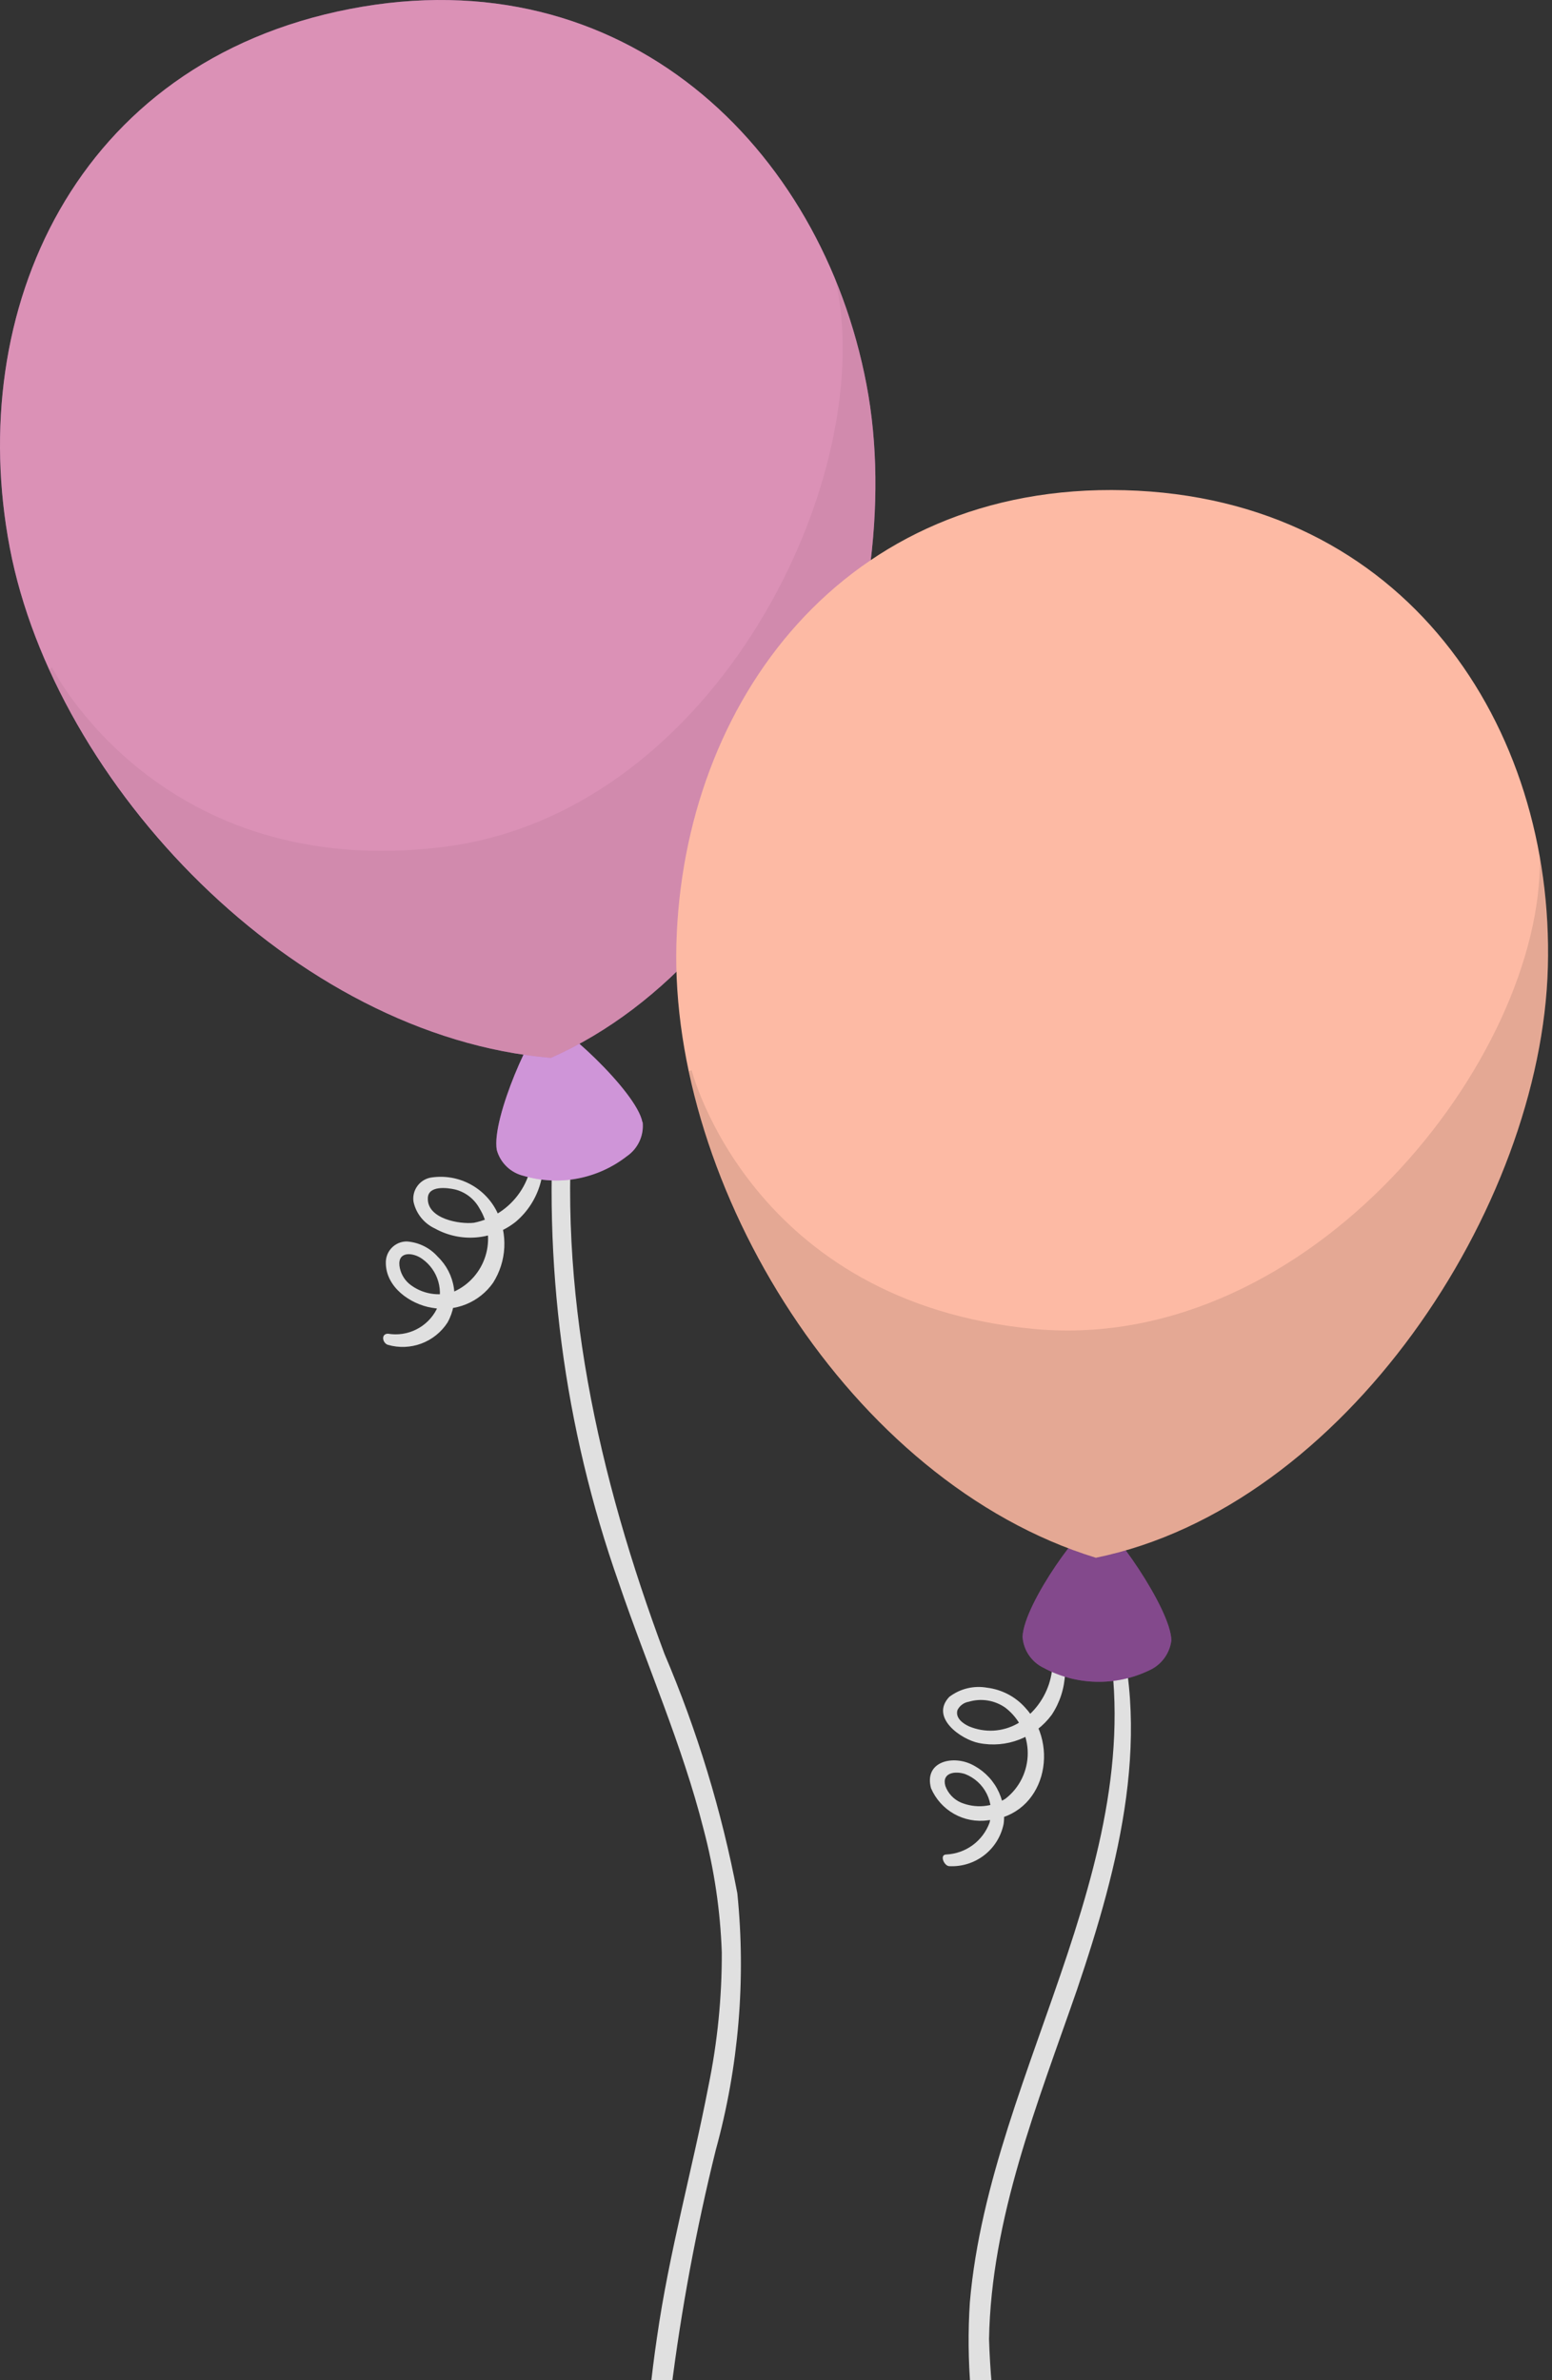 <svg width="45" height="69" viewBox="0 0 45 69" fill="none" xmlns="http://www.w3.org/2000/svg">
<rect x="0" y="0" width="45" height="69" fill="#333333" stroke="none"/>
<g clip-path="url(#clip0_6083_5508)">
<path d="M16.1 31.814C15.723 36.583 16.351 41.379 17.944 45.891C18.753 48.27 19.781 50.585 20.4 53.028C20.709 54.194 20.886 55.391 20.928 56.596C20.933 57.899 20.803 59.198 20.541 60.474C20.07 62.91 19.401 65.296 19.049 67.759C18.717 70 18.592 72.266 18.676 74.53C18.755 76.84 19.133 79.13 19.802 81.343C20.495 83.48 21.478 85.512 22.723 87.382C23.464 88.454 24.1 89.595 24.623 90.789C25.127 92.111 25.366 93.52 25.327 94.934C25.327 97.75 24.701 100.488 25.046 103.282C25.088 103.599 25.679 103.563 25.637 103.218C25.327 100.685 25.82 98.165 25.911 95.638C25.977 94.459 25.891 93.276 25.658 92.119C25.394 91.014 24.965 89.956 24.384 88.98C23.244 86.974 21.892 85.144 21.013 82.997C20.151 80.832 19.606 78.554 19.394 76.233C19.176 73.929 19.197 71.608 19.457 69.307C19.751 66.959 20.184 64.63 20.752 62.332C21.42 59.91 21.632 57.385 21.379 54.886C20.926 52.503 20.218 50.177 19.267 47.946C17.353 42.815 16.121 37.388 16.656 31.863C16.656 31.546 16.1 31.455 16.072 31.779L16.1 31.814Z" fill="#E0E0E0"/>
<path d="M15.41 33.019C15.503 33.561 15.381 34.118 15.069 34.572C14.758 35.025 14.282 35.339 13.742 35.447C13.327 35.496 12.391 35.334 12.405 34.743C12.405 34.363 12.954 34.426 13.2 34.483C13.348 34.521 13.488 34.59 13.609 34.684C13.73 34.779 13.83 34.897 13.904 35.032C14.029 35.235 14.109 35.464 14.139 35.701C14.168 35.938 14.148 36.179 14.077 36.407C14.006 36.636 13.888 36.847 13.729 37.026C13.571 37.205 13.376 37.348 13.158 37.446C12.942 37.52 12.71 37.539 12.485 37.499C12.259 37.46 12.048 37.364 11.87 37.221C11.709 37.086 11.606 36.894 11.581 36.686C11.539 36.263 11.982 36.306 12.243 36.495C12.469 36.655 12.634 36.888 12.709 37.154C12.785 37.42 12.767 37.705 12.658 37.959C12.528 38.211 12.322 38.414 12.069 38.54C11.816 38.667 11.529 38.71 11.25 38.663C11.039 38.663 11.088 38.938 11.25 38.987C11.569 39.078 11.909 39.064 12.219 38.948C12.53 38.831 12.795 38.618 12.975 38.34C13.146 38.035 13.21 37.683 13.16 37.338C13.109 36.993 12.945 36.674 12.693 36.432C12.465 36.173 12.144 36.014 11.799 35.989C11.718 35.988 11.637 36.003 11.562 36.034C11.487 36.065 11.419 36.111 11.362 36.169C11.305 36.226 11.26 36.295 11.23 36.37C11.2 36.446 11.185 36.527 11.187 36.608C11.187 37.312 11.891 37.805 12.517 37.91C12.852 37.973 13.199 37.938 13.514 37.81C13.83 37.681 14.102 37.465 14.298 37.185C14.492 36.879 14.604 36.527 14.622 36.164C14.64 35.802 14.565 35.441 14.404 35.116C14.233 34.777 13.961 34.501 13.625 34.324C13.289 34.147 12.907 34.08 12.531 34.131C12.449 34.14 12.37 34.166 12.297 34.207C12.225 34.248 12.162 34.302 12.112 34.368C12.061 34.434 12.024 34.509 12.003 34.589C11.982 34.669 11.977 34.752 11.989 34.834C12.025 35.005 12.101 35.164 12.21 35.3C12.319 35.435 12.458 35.544 12.616 35.616C12.981 35.818 13.398 35.907 13.814 35.871C14.23 35.836 14.626 35.679 14.953 35.419C15.289 35.135 15.534 34.76 15.659 34.338C15.784 33.916 15.783 33.468 15.656 33.047C15.656 32.92 15.41 32.857 15.431 33.047L15.41 33.019Z" fill="#E0E0E0"/>
<path d="M18.627 32.532C18.458 31.631 16.135 29.527 15.811 29.597C15.488 29.668 14.242 32.413 14.404 33.335C14.454 33.519 14.553 33.686 14.691 33.819C14.828 33.951 14.999 34.044 15.185 34.088C15.693 34.237 16.229 34.263 16.749 34.164C17.27 34.065 17.759 33.843 18.176 33.518C18.334 33.41 18.46 33.261 18.54 33.088C18.621 32.915 18.653 32.723 18.634 32.532H18.627Z" fill="#BA68C8"/>
<path opacity="0.3" d="M18.627 32.532C18.458 31.631 16.135 29.527 15.811 29.597C15.488 29.668 14.242 32.413 14.404 33.335C14.454 33.519 14.553 33.686 14.691 33.819C14.828 33.951 14.999 34.044 15.185 34.088C15.693 34.237 16.229 34.263 16.749 34.164C17.27 34.065 17.759 33.843 18.176 33.518C18.334 33.41 18.46 33.261 18.54 33.088C18.621 32.915 18.653 32.723 18.634 32.532H18.627Z" fill="white"/>
<path d="M25.123 11.142C26.432 17.998 22.709 27.683 15.973 30.667C8.519 30.041 1.594 22.742 0.285 15.886C-1.025 9.031 2.171 1.809 10.138 0.261C18.106 -1.287 23.814 4.273 25.123 11.142Z" fill="#BA68C8"/>
<path opacity="0.5" d="M25.123 11.142C26.432 17.998 22.709 27.683 15.973 30.667C8.519 30.041 1.594 22.742 0.285 15.886C-1.025 9.031 2.171 1.809 10.138 0.261C18.106 -1.287 23.814 4.273 25.123 11.142Z" fill="#FDBAA4"/>
<path opacity="0.05" d="M1.509 19.349C1.509 19.349 4.613 25.578 12.862 24.551C20.802 23.558 25.531 13.726 24.215 8.067C24.624 9.058 24.928 10.089 25.123 11.143C26.432 17.998 22.709 27.683 15.973 30.667C9.8 30.146 4.008 25.037 1.432 19.406L1.509 19.349Z" fill="black"/>
<path d="M31.88 46.391C33.822 53.478 28.713 59.862 28.121 66.739C28.009 68.44 28.156 70.149 28.558 71.806C29 73.553 29.236 75.346 29.262 77.148C29.184 80.724 28.171 84.285 27.15 87.706C26.519 89.631 25.993 91.588 25.573 93.569C25.215 95.484 25.764 97.426 25.369 99.334C25.299 99.657 25.897 99.735 25.968 99.404C26.32 97.708 25.862 95.997 26.066 94.287C26.374 92.399 26.845 90.54 27.474 88.734C28.502 85.327 29.585 81.815 29.811 78.246C29.932 76.509 29.809 74.763 29.445 73.059C28.989 71.344 28.732 69.582 28.677 67.808C28.741 64.289 30.085 60.974 31.225 57.687C32.443 54.091 33.492 50.128 32.197 46.426C32.14 46.257 31.845 46.194 31.908 46.426L31.88 46.391Z" fill="#E0E0E0"/>
<path d="M30.367 47.369C30.555 47.834 30.57 48.351 30.412 48.827C30.253 49.303 29.93 49.707 29.501 49.966C29.288 50.086 29.05 50.155 28.806 50.169C28.562 50.182 28.318 50.139 28.093 50.044C27.924 49.966 27.692 49.804 27.762 49.572C27.794 49.51 27.839 49.455 27.896 49.414C27.952 49.372 28.017 49.344 28.086 49.333C28.266 49.279 28.456 49.266 28.642 49.297C28.827 49.327 29.003 49.4 29.156 49.509C29.357 49.665 29.518 49.864 29.63 50.093C29.741 50.321 29.799 50.571 29.799 50.825C29.799 51.079 29.741 51.329 29.63 51.557C29.518 51.786 29.357 51.985 29.156 52.141C28.965 52.263 28.748 52.336 28.522 52.356C28.297 52.376 28.07 52.34 27.861 52.254C27.758 52.209 27.664 52.143 27.587 52.061C27.509 51.978 27.45 51.881 27.411 51.775C27.298 51.381 27.706 51.332 27.988 51.43C28.258 51.536 28.48 51.739 28.61 51.999C28.74 52.259 28.769 52.558 28.692 52.838C28.596 53.098 28.427 53.324 28.204 53.488C27.981 53.652 27.715 53.746 27.439 53.76C27.235 53.76 27.368 54.084 27.516 54.098C27.883 54.119 28.246 54.006 28.537 53.781C28.828 53.556 29.027 53.234 29.1 52.873C29.148 52.519 29.08 52.159 28.908 51.846C28.736 51.533 28.467 51.284 28.143 51.135C27.579 50.881 26.791 51.086 26.995 51.839C27.13 52.154 27.365 52.416 27.664 52.584C27.963 52.752 28.31 52.817 28.649 52.768C30.296 52.627 30.761 50.6 29.712 49.488C29.427 49.176 29.04 48.977 28.621 48.925C28.43 48.891 28.233 48.897 28.044 48.943C27.855 48.989 27.678 49.074 27.523 49.192C26.96 49.79 27.861 50.424 28.382 50.529C28.775 50.608 29.182 50.573 29.556 50.428C29.93 50.283 30.255 50.035 30.493 49.713C30.729 49.358 30.863 48.945 30.88 48.52C30.898 48.094 30.798 47.672 30.592 47.299C30.522 47.172 30.332 47.207 30.388 47.369H30.367Z" fill="#E0E0E0"/>
<path d="M33.963 47.559C33.963 46.651 32.161 44.096 31.803 44.082C31.444 44.068 29.691 46.475 29.649 47.446C29.661 47.636 29.723 47.82 29.83 47.978C29.936 48.136 30.082 48.264 30.254 48.347C30.72 48.599 31.238 48.739 31.768 48.753C32.297 48.768 32.823 48.658 33.302 48.431C33.478 48.356 33.632 48.236 33.748 48.083C33.864 47.93 33.938 47.749 33.963 47.559Z" fill="#BA68C8"/>
<path opacity="0.3" d="M33.963 47.559C33.963 46.651 32.161 44.096 31.803 44.082C31.444 44.068 29.691 46.475 29.649 47.446C29.661 47.636 29.723 47.82 29.83 47.978C29.936 48.136 30.082 48.264 30.254 48.347C30.72 48.599 31.238 48.739 31.768 48.753C32.297 48.768 32.823 48.658 33.302 48.431C33.478 48.356 33.632 48.236 33.748 48.083C33.864 47.93 33.938 47.749 33.963 47.559Z" fill="black"/>
<path d="M44.88 28.035C44.697 35.017 38.982 43.681 31.774 45.159C24.623 42.956 19.422 34.37 19.612 27.366C19.802 20.363 24.468 13.993 32.612 14.211C40.755 14.43 45.07 21.067 44.88 28.035Z" fill="#FDBAA4"/>
<path opacity="0.1" d="M20.055 31.027C20.055 31.027 21.759 37.77 30.029 38.53C38.003 39.233 44.732 30.668 44.648 24.854C44.835 25.906 44.913 26.974 44.88 28.042C44.697 35.025 38.982 43.689 31.774 45.167C25.855 43.337 21.266 37.108 19.971 31.055L20.055 31.027Z" fill="black"/>
</g>
<defs>
<clipPath id="clip0_6083_5508">
<rect width="45" height="69" fill="white"/>
</clipPath>
</defs>
</svg>
